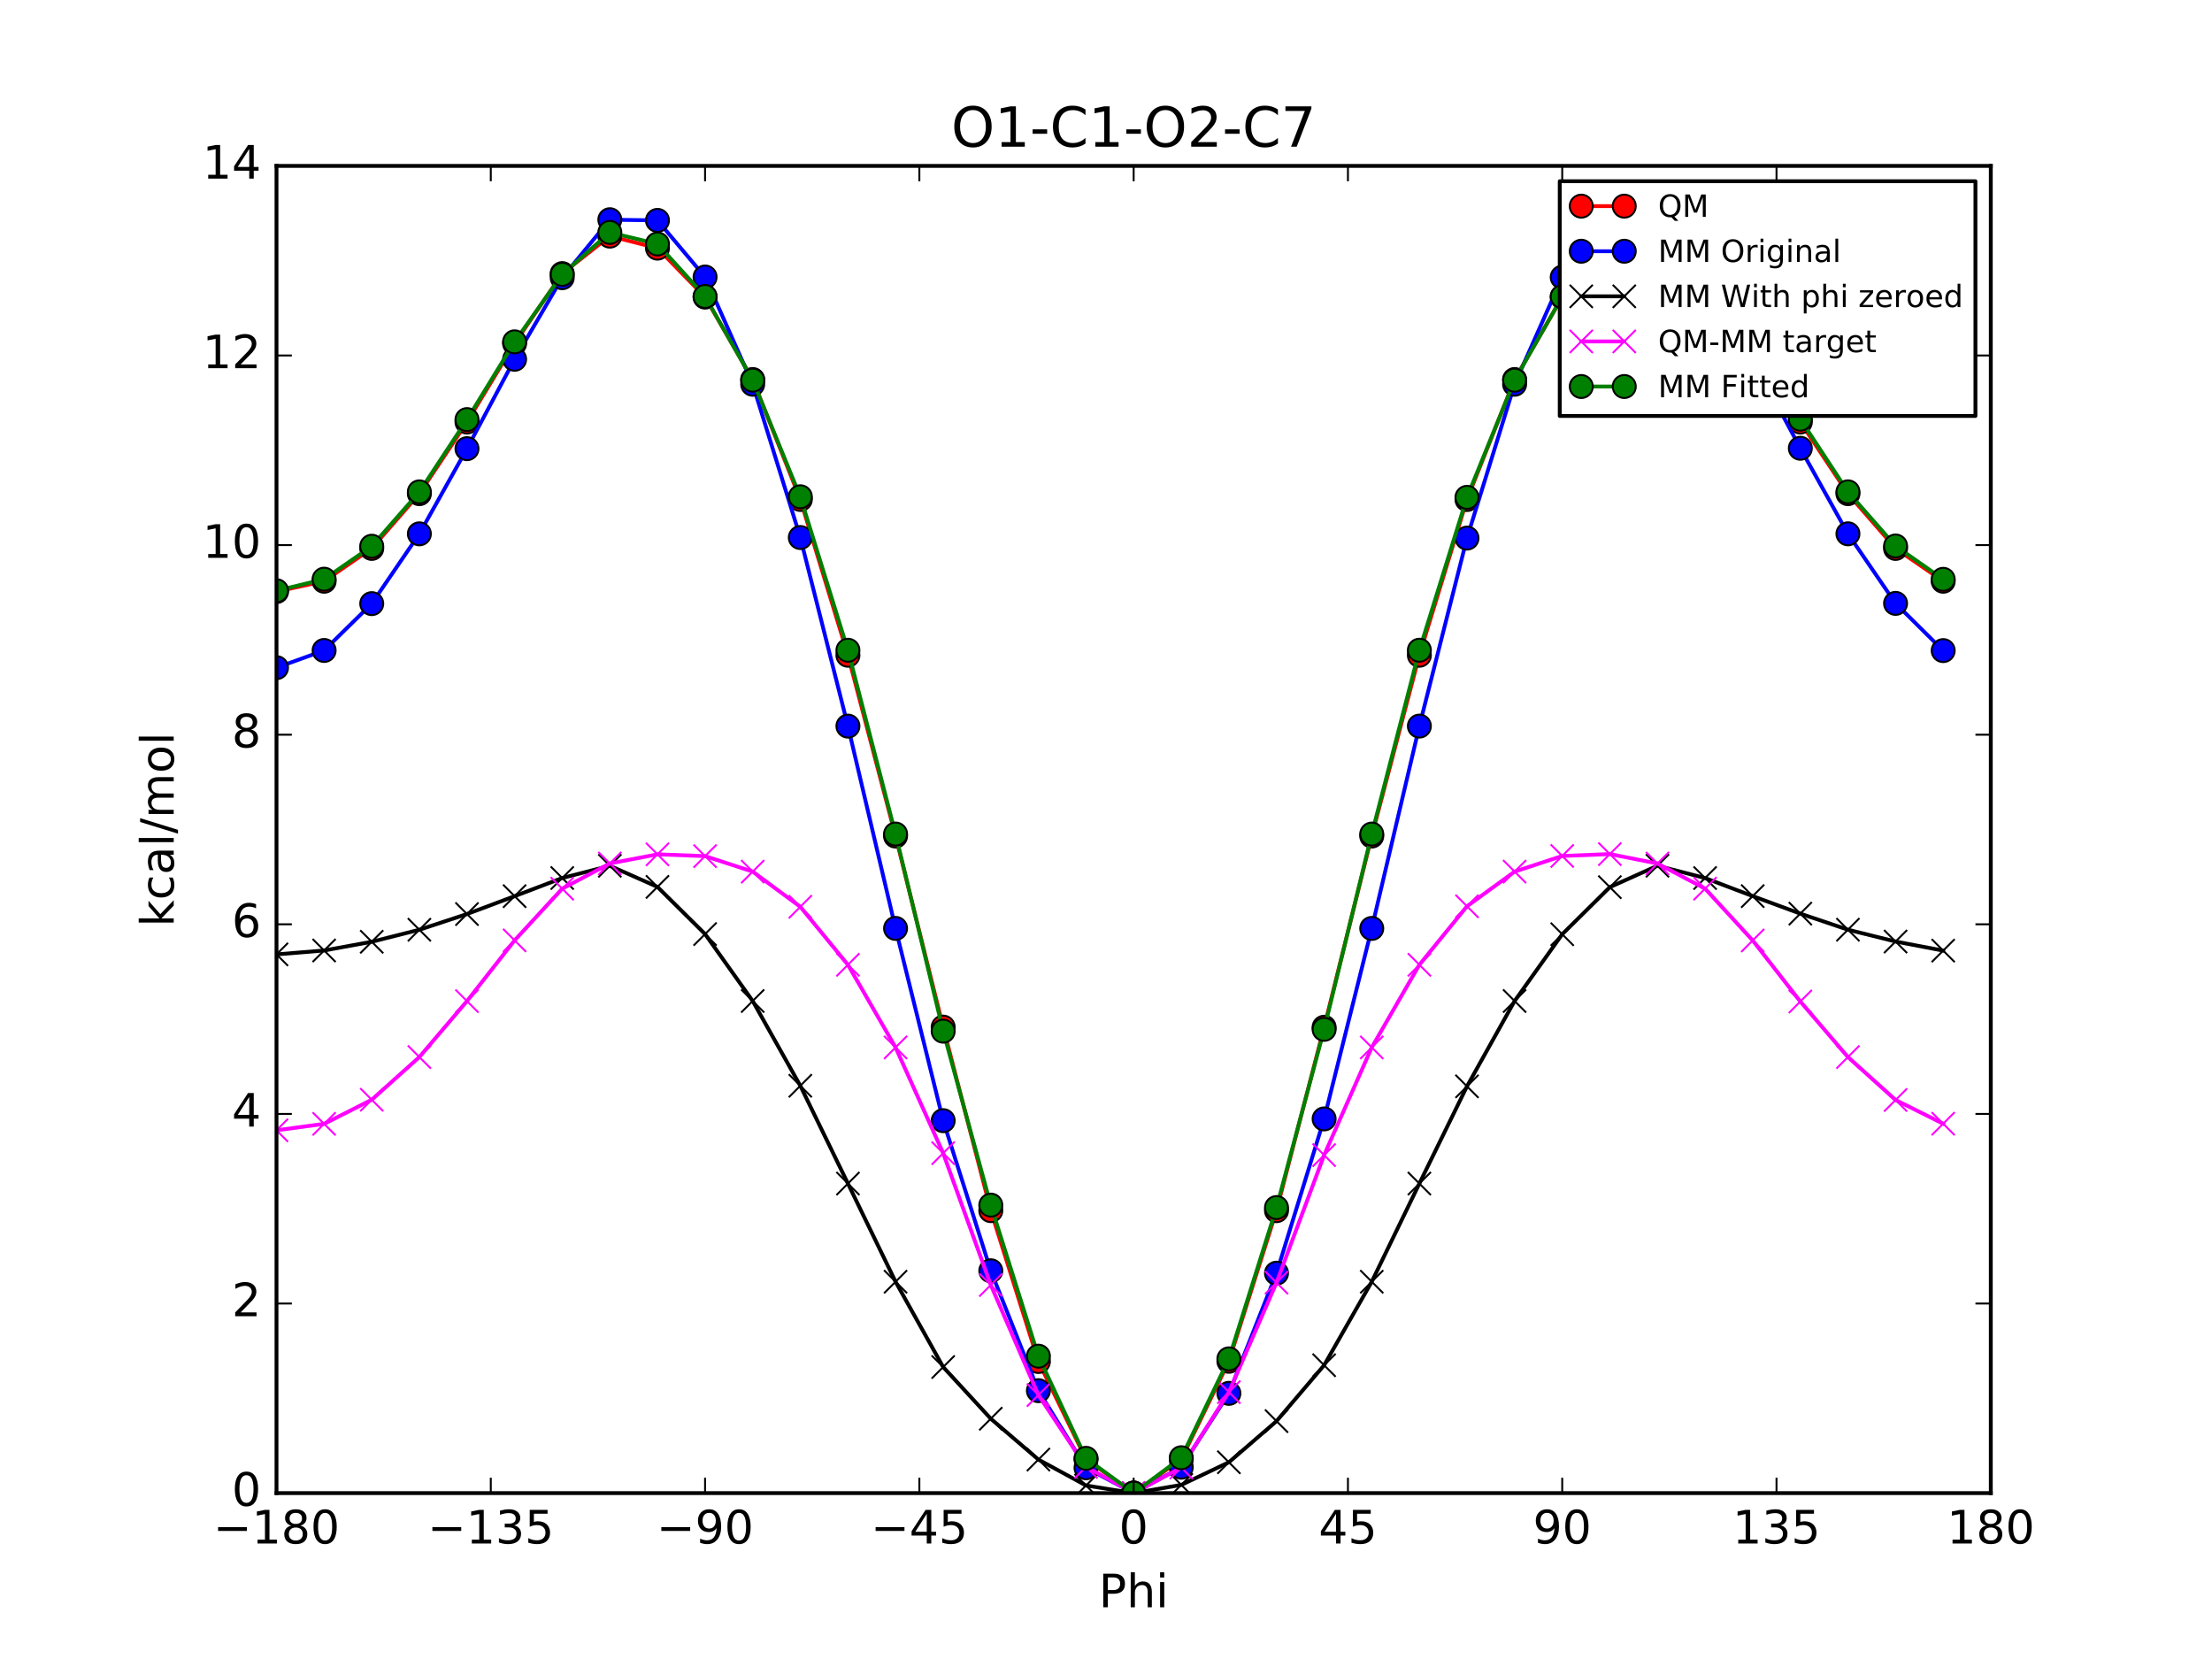 <?xml version="1.0" encoding="utf-8" standalone="no"?>
<!DOCTYPE svg PUBLIC "-//W3C//DTD SVG 1.1//EN"
  "http://www.w3.org/Graphics/SVG/1.1/DTD/svg11.dtd">
<!-- Created with matplotlib (http://matplotlib.org/) -->
<svg height="432pt" version="1.1" viewBox="0 0 576 432" width="576pt" xmlns="http://www.w3.org/2000/svg" xmlns:xlink="http://www.w3.org/1999/xlink">
 <defs>
  <style type="text/css">
*{stroke-linecap:butt;stroke-linejoin:round;stroke-miterlimit:100000;}
  </style>
 </defs>
 <g id="figure_1">
  <g id="patch_1">
   <path d="M 0 432 
L 576 432 
L 576 0 
L 0 0 
z
" style="fill:#ffffff;"/>
  </g>
  <g id="axes_1">
   <g id="patch_2">
    <path d="M 72 388.8 
L 518.4 388.8 
L 518.4 43.2 
L 72 43.2 
z
" style="fill:#ffffff;"/>
   </g>
   <g id="line2d_1">
    <path clip-path="url(#p087968c9c5)" d="M 72.001 154.047 
L 84.4 151.348 
L 96.8 142.804 
L 109.2 128.55 
L 121.6 109.901 
L 134 89.431 
L 146.4 71.243 
L 158.8 61.486 
L 171.2 64.613 
L 183.6 77.362 
L 196 98.826 
L 208.4 130.056 
L 220.8 170.625 
L 233.2 217.705 
L 245.6 267.459 
L 258 315.241 
L 270.4 354.534 
L 282.8 379.993 
L 295.2 388.8 
L 307.6 380.014 
L 320 354.476 
L 332.4 315.252 
L 344.8 267.489 
L 357.2 217.706 
L 369.6 170.626 
L 382 130.072 
L 394.4 98.827 
L 406.8 77.366 
L 419.2 64.616 
L 431.6 61.486 
L 444 71.243 
L 456.4 89.434 
L 468.8 109.899 
L 481.2 128.549 
L 493.6 142.808 
L 506 151.348 
" style="fill:none;stroke:#ff0000;stroke-linecap:square;"/>
    <defs>
     <path d="M 0 3 
C 0.796 3 1.559 2.684 2.121 2.121 
C 2.684 1.559 3 0.796 3 0 
C 3 -0.796 2.684 -1.559 2.121 -2.121 
C 1.559 -2.684 0.796 -3 0 -3 
C -0.796 -3 -1.559 -2.684 -2.121 -2.121 
C -2.684 -1.559 -3 -0.796 -3 0 
C -3 0.796 -2.684 1.559 -2.121 2.121 
C -1.559 2.684 -0.796 3 0 3 
z
" id="mff5aedda4f" style="stroke:#000000;stroke-width:0.5;"/>
    </defs>
    <g clip-path="url(#p087968c9c5)">
     <use style="fill:#ff0000;stroke:#000000;stroke-width:0.5;" x="72.001" xlink:href="#mff5aedda4f" y="154.047"/>
     <use style="fill:#ff0000;stroke:#000000;stroke-width:0.5;" x="84.4" xlink:href="#mff5aedda4f" y="151.348"/>
     <use style="fill:#ff0000;stroke:#000000;stroke-width:0.5;" x="96.8" xlink:href="#mff5aedda4f" y="142.804"/>
     <use style="fill:#ff0000;stroke:#000000;stroke-width:0.5;" x="109.2" xlink:href="#mff5aedda4f" y="128.55"/>
     <use style="fill:#ff0000;stroke:#000000;stroke-width:0.5;" x="121.6" xlink:href="#mff5aedda4f" y="109.901"/>
     <use style="fill:#ff0000;stroke:#000000;stroke-width:0.5;" x="134" xlink:href="#mff5aedda4f" y="89.431"/>
     <use style="fill:#ff0000;stroke:#000000;stroke-width:0.5;" x="146.4" xlink:href="#mff5aedda4f" y="71.243"/>
     <use style="fill:#ff0000;stroke:#000000;stroke-width:0.5;" x="158.8" xlink:href="#mff5aedda4f" y="61.486"/>
     <use style="fill:#ff0000;stroke:#000000;stroke-width:0.5;" x="171.2" xlink:href="#mff5aedda4f" y="64.613"/>
     <use style="fill:#ff0000;stroke:#000000;stroke-width:0.5;" x="183.6" xlink:href="#mff5aedda4f" y="77.362"/>
     <use style="fill:#ff0000;stroke:#000000;stroke-width:0.5;" x="196" xlink:href="#mff5aedda4f" y="98.826"/>
     <use style="fill:#ff0000;stroke:#000000;stroke-width:0.5;" x="208.4" xlink:href="#mff5aedda4f" y="130.056"/>
     <use style="fill:#ff0000;stroke:#000000;stroke-width:0.5;" x="220.8" xlink:href="#mff5aedda4f" y="170.625"/>
     <use style="fill:#ff0000;stroke:#000000;stroke-width:0.5;" x="233.2" xlink:href="#mff5aedda4f" y="217.705"/>
     <use style="fill:#ff0000;stroke:#000000;stroke-width:0.5;" x="245.6" xlink:href="#mff5aedda4f" y="267.459"/>
     <use style="fill:#ff0000;stroke:#000000;stroke-width:0.5;" x="258" xlink:href="#mff5aedda4f" y="315.241"/>
     <use style="fill:#ff0000;stroke:#000000;stroke-width:0.5;" x="270.4" xlink:href="#mff5aedda4f" y="354.534"/>
     <use style="fill:#ff0000;stroke:#000000;stroke-width:0.5;" x="282.8" xlink:href="#mff5aedda4f" y="379.993"/>
     <use style="fill:#ff0000;stroke:#000000;stroke-width:0.5;" x="295.2" xlink:href="#mff5aedda4f" y="388.8"/>
     <use style="fill:#ff0000;stroke:#000000;stroke-width:0.5;" x="307.6" xlink:href="#mff5aedda4f" y="380.014"/>
     <use style="fill:#ff0000;stroke:#000000;stroke-width:0.5;" x="320" xlink:href="#mff5aedda4f" y="354.476"/>
     <use style="fill:#ff0000;stroke:#000000;stroke-width:0.5;" x="332.4" xlink:href="#mff5aedda4f" y="315.252"/>
     <use style="fill:#ff0000;stroke:#000000;stroke-width:0.5;" x="344.8" xlink:href="#mff5aedda4f" y="267.489"/>
     <use style="fill:#ff0000;stroke:#000000;stroke-width:0.5;" x="357.2" xlink:href="#mff5aedda4f" y="217.706"/>
     <use style="fill:#ff0000;stroke:#000000;stroke-width:0.5;" x="369.6" xlink:href="#mff5aedda4f" y="170.626"/>
     <use style="fill:#ff0000;stroke:#000000;stroke-width:0.5;" x="382" xlink:href="#mff5aedda4f" y="130.072"/>
     <use style="fill:#ff0000;stroke:#000000;stroke-width:0.5;" x="394.4" xlink:href="#mff5aedda4f" y="98.827"/>
     <use style="fill:#ff0000;stroke:#000000;stroke-width:0.5;" x="406.8" xlink:href="#mff5aedda4f" y="77.366"/>
     <use style="fill:#ff0000;stroke:#000000;stroke-width:0.5;" x="419.2" xlink:href="#mff5aedda4f" y="64.616"/>
     <use style="fill:#ff0000;stroke:#000000;stroke-width:0.5;" x="431.6" xlink:href="#mff5aedda4f" y="61.486"/>
     <use style="fill:#ff0000;stroke:#000000;stroke-width:0.5;" x="444" xlink:href="#mff5aedda4f" y="71.243"/>
     <use style="fill:#ff0000;stroke:#000000;stroke-width:0.5;" x="456.4" xlink:href="#mff5aedda4f" y="89.434"/>
     <use style="fill:#ff0000;stroke:#000000;stroke-width:0.5;" x="468.8" xlink:href="#mff5aedda4f" y="109.899"/>
     <use style="fill:#ff0000;stroke:#000000;stroke-width:0.5;" x="481.2" xlink:href="#mff5aedda4f" y="128.549"/>
     <use style="fill:#ff0000;stroke:#000000;stroke-width:0.5;" x="493.6" xlink:href="#mff5aedda4f" y="142.808"/>
     <use style="fill:#ff0000;stroke:#000000;stroke-width:0.5;" x="506" xlink:href="#mff5aedda4f" y="151.348"/>
    </g>
   </g>
   <g id="line2d_2">
    <path clip-path="url(#p087968c9c5)" d="M 72.001 173.86 
L 84.4 169.375 
L 96.8 157.182 
L 109.2 139.006 
L 121.6 116.831 
L 134 93.55 
L 146.4 72.316 
L 158.8 57.213 
L 171.2 57.386 
L 183.6 72.133 
L 196 100.056 
L 208.4 139.971 
L 220.8 189.075 
L 233.2 241.755 
L 245.6 291.819 
L 258 330.904 
L 270.4 362.126 
L 282.8 382.208 
L 295.2 388.8 
L 307.6 382.057 
L 320 362.824 
L 332.4 331.532 
L 344.8 291.361 
L 357.2 241.759 
L 369.6 189.072 
L 382 140.123 
L 394.4 100.058 
L 406.8 72.18 
L 419.2 57.455 
L 431.6 57.198 
L 444 72.324 
L 456.4 93.536 
L 468.8 116.725 
L 481.2 138.999 
L 493.6 157.119 
L 506 169.412 
" style="fill:none;stroke:#0000ff;stroke-linecap:square;"/>
    <defs>
     <path d="M 0 3 
C 0.796 3 1.559 2.684 2.121 2.121 
C 2.684 1.559 3 0.796 3 0 
C 3 -0.796 2.684 -1.559 2.121 -2.121 
C 1.559 -2.684 0.796 -3 0 -3 
C -0.796 -3 -1.559 -2.684 -2.121 -2.121 
C -2.684 -1.559 -3 -0.796 -3 0 
C -3 0.796 -2.684 1.559 -2.121 2.121 
C -1.559 2.684 -0.796 3 0 3 
z
" id="m1022fce349" style="stroke:#000000;stroke-width:0.5;"/>
    </defs>
    <g clip-path="url(#p087968c9c5)">
     <use style="fill:#0000ff;stroke:#000000;stroke-width:0.5;" x="72.001" xlink:href="#m1022fce349" y="173.86"/>
     <use style="fill:#0000ff;stroke:#000000;stroke-width:0.5;" x="84.4" xlink:href="#m1022fce349" y="169.375"/>
     <use style="fill:#0000ff;stroke:#000000;stroke-width:0.5;" x="96.8" xlink:href="#m1022fce349" y="157.182"/>
     <use style="fill:#0000ff;stroke:#000000;stroke-width:0.5;" x="109.2" xlink:href="#m1022fce349" y="139.006"/>
     <use style="fill:#0000ff;stroke:#000000;stroke-width:0.5;" x="121.6" xlink:href="#m1022fce349" y="116.831"/>
     <use style="fill:#0000ff;stroke:#000000;stroke-width:0.5;" x="134" xlink:href="#m1022fce349" y="93.55"/>
     <use style="fill:#0000ff;stroke:#000000;stroke-width:0.5;" x="146.4" xlink:href="#m1022fce349" y="72.316"/>
     <use style="fill:#0000ff;stroke:#000000;stroke-width:0.5;" x="158.8" xlink:href="#m1022fce349" y="57.213"/>
     <use style="fill:#0000ff;stroke:#000000;stroke-width:0.5;" x="171.2" xlink:href="#m1022fce349" y="57.386"/>
     <use style="fill:#0000ff;stroke:#000000;stroke-width:0.5;" x="183.6" xlink:href="#m1022fce349" y="72.133"/>
     <use style="fill:#0000ff;stroke:#000000;stroke-width:0.5;" x="196" xlink:href="#m1022fce349" y="100.056"/>
     <use style="fill:#0000ff;stroke:#000000;stroke-width:0.5;" x="208.4" xlink:href="#m1022fce349" y="139.971"/>
     <use style="fill:#0000ff;stroke:#000000;stroke-width:0.5;" x="220.8" xlink:href="#m1022fce349" y="189.075"/>
     <use style="fill:#0000ff;stroke:#000000;stroke-width:0.5;" x="233.2" xlink:href="#m1022fce349" y="241.755"/>
     <use style="fill:#0000ff;stroke:#000000;stroke-width:0.5;" x="245.6" xlink:href="#m1022fce349" y="291.819"/>
     <use style="fill:#0000ff;stroke:#000000;stroke-width:0.5;" x="258" xlink:href="#m1022fce349" y="330.904"/>
     <use style="fill:#0000ff;stroke:#000000;stroke-width:0.5;" x="270.4" xlink:href="#m1022fce349" y="362.126"/>
     <use style="fill:#0000ff;stroke:#000000;stroke-width:0.5;" x="282.8" xlink:href="#m1022fce349" y="382.208"/>
     <use style="fill:#0000ff;stroke:#000000;stroke-width:0.5;" x="295.2" xlink:href="#m1022fce349" y="388.8"/>
     <use style="fill:#0000ff;stroke:#000000;stroke-width:0.5;" x="307.6" xlink:href="#m1022fce349" y="382.057"/>
     <use style="fill:#0000ff;stroke:#000000;stroke-width:0.5;" x="320" xlink:href="#m1022fce349" y="362.824"/>
     <use style="fill:#0000ff;stroke:#000000;stroke-width:0.5;" x="332.4" xlink:href="#m1022fce349" y="331.532"/>
     <use style="fill:#0000ff;stroke:#000000;stroke-width:0.5;" x="344.8" xlink:href="#m1022fce349" y="291.361"/>
     <use style="fill:#0000ff;stroke:#000000;stroke-width:0.5;" x="357.2" xlink:href="#m1022fce349" y="241.759"/>
     <use style="fill:#0000ff;stroke:#000000;stroke-width:0.5;" x="369.6" xlink:href="#m1022fce349" y="189.072"/>
     <use style="fill:#0000ff;stroke:#000000;stroke-width:0.5;" x="382" xlink:href="#m1022fce349" y="140.123"/>
     <use style="fill:#0000ff;stroke:#000000;stroke-width:0.5;" x="394.4" xlink:href="#m1022fce349" y="100.058"/>
     <use style="fill:#0000ff;stroke:#000000;stroke-width:0.5;" x="406.8" xlink:href="#m1022fce349" y="72.18"/>
     <use style="fill:#0000ff;stroke:#000000;stroke-width:0.5;" x="419.2" xlink:href="#m1022fce349" y="57.455"/>
     <use style="fill:#0000ff;stroke:#000000;stroke-width:0.5;" x="431.6" xlink:href="#m1022fce349" y="57.198"/>
     <use style="fill:#0000ff;stroke:#000000;stroke-width:0.5;" x="444" xlink:href="#m1022fce349" y="72.324"/>
     <use style="fill:#0000ff;stroke:#000000;stroke-width:0.5;" x="456.4" xlink:href="#m1022fce349" y="93.536"/>
     <use style="fill:#0000ff;stroke:#000000;stroke-width:0.5;" x="468.8" xlink:href="#m1022fce349" y="116.725"/>
     <use style="fill:#0000ff;stroke:#000000;stroke-width:0.5;" x="481.2" xlink:href="#m1022fce349" y="138.999"/>
     <use style="fill:#0000ff;stroke:#000000;stroke-width:0.5;" x="493.6" xlink:href="#m1022fce349" y="157.119"/>
     <use style="fill:#0000ff;stroke:#000000;stroke-width:0.5;" x="506" xlink:href="#m1022fce349" y="169.412"/>
    </g>
   </g>
   <g id="line2d_3">
    <path clip-path="url(#p087968c9c5)" d="M 72.001 248.52 
L 84.4 247.501 
L 96.8 245.235 
L 109.2 242.099 
L 121.6 238.016 
L 134 233.36 
L 146.4 228.632 
L 158.8 225.448 
L 171.2 230.944 
L 183.6 243.231 
L 196 260.659 
L 208.4 282.729 
L 220.8 308.199 
L 233.2 333.756 
L 245.6 355.971 
L 258 369.43 
L 270.4 380.066 
L 282.8 386.821 
L 295.2 388.8 
L 307.6 386.667 
L 320 380.769 
L 332.4 370.062 
L 344.8 355.502 
L 357.2 333.76 
L 369.6 308.196 
L 382 282.878 
L 394.4 260.661 
L 406.8 243.278 
L 419.2 231.013 
L 431.6 225.432 
L 444 228.641 
L 456.4 233.346 
L 468.8 237.909 
L 481.2 242.092 
L 493.6 245.172 
L 506 247.538 
" style="fill:none;stroke:#000000;stroke-linecap:square;"/>
    <defs>
     <path d="M -3 3 
L 3 -3 
M -3 -3 
L 3 3 
" id="m8c7bfb838e" style="stroke:#000000;stroke-width:0.5;"/>
    </defs>
    <g clip-path="url(#p087968c9c5)">
     <use style="stroke:#000000;stroke-width:0.5;" x="72.001" xlink:href="#m8c7bfb838e" y="248.52"/>
     <use style="stroke:#000000;stroke-width:0.5;" x="84.4" xlink:href="#m8c7bfb838e" y="247.501"/>
     <use style="stroke:#000000;stroke-width:0.5;" x="96.8" xlink:href="#m8c7bfb838e" y="245.235"/>
     <use style="stroke:#000000;stroke-width:0.5;" x="109.2" xlink:href="#m8c7bfb838e" y="242.099"/>
     <use style="stroke:#000000;stroke-width:0.5;" x="121.6" xlink:href="#m8c7bfb838e" y="238.016"/>
     <use style="stroke:#000000;stroke-width:0.5;" x="134" xlink:href="#m8c7bfb838e" y="233.36"/>
     <use style="stroke:#000000;stroke-width:0.5;" x="146.4" xlink:href="#m8c7bfb838e" y="228.632"/>
     <use style="stroke:#000000;stroke-width:0.5;" x="158.8" xlink:href="#m8c7bfb838e" y="225.448"/>
     <use style="stroke:#000000;stroke-width:0.5;" x="171.2" xlink:href="#m8c7bfb838e" y="230.944"/>
     <use style="stroke:#000000;stroke-width:0.5;" x="183.6" xlink:href="#m8c7bfb838e" y="243.231"/>
     <use style="stroke:#000000;stroke-width:0.5;" x="196" xlink:href="#m8c7bfb838e" y="260.659"/>
     <use style="stroke:#000000;stroke-width:0.5;" x="208.4" xlink:href="#m8c7bfb838e" y="282.729"/>
     <use style="stroke:#000000;stroke-width:0.5;" x="220.8" xlink:href="#m8c7bfb838e" y="308.199"/>
     <use style="stroke:#000000;stroke-width:0.5;" x="233.2" xlink:href="#m8c7bfb838e" y="333.756"/>
     <use style="stroke:#000000;stroke-width:0.5;" x="245.6" xlink:href="#m8c7bfb838e" y="355.971"/>
     <use style="stroke:#000000;stroke-width:0.5;" x="258" xlink:href="#m8c7bfb838e" y="369.43"/>
     <use style="stroke:#000000;stroke-width:0.5;" x="270.4" xlink:href="#m8c7bfb838e" y="380.066"/>
     <use style="stroke:#000000;stroke-width:0.5;" x="282.8" xlink:href="#m8c7bfb838e" y="386.821"/>
     <use style="stroke:#000000;stroke-width:0.5;" x="295.2" xlink:href="#m8c7bfb838e" y="388.8"/>
     <use style="stroke:#000000;stroke-width:0.5;" x="307.6" xlink:href="#m8c7bfb838e" y="386.667"/>
     <use style="stroke:#000000;stroke-width:0.5;" x="320" xlink:href="#m8c7bfb838e" y="380.769"/>
     <use style="stroke:#000000;stroke-width:0.5;" x="332.4" xlink:href="#m8c7bfb838e" y="370.062"/>
     <use style="stroke:#000000;stroke-width:0.5;" x="344.8" xlink:href="#m8c7bfb838e" y="355.502"/>
     <use style="stroke:#000000;stroke-width:0.5;" x="357.2" xlink:href="#m8c7bfb838e" y="333.76"/>
     <use style="stroke:#000000;stroke-width:0.5;" x="369.6" xlink:href="#m8c7bfb838e" y="308.196"/>
     <use style="stroke:#000000;stroke-width:0.5;" x="382" xlink:href="#m8c7bfb838e" y="282.878"/>
     <use style="stroke:#000000;stroke-width:0.5;" x="394.4" xlink:href="#m8c7bfb838e" y="260.661"/>
     <use style="stroke:#000000;stroke-width:0.5;" x="406.8" xlink:href="#m8c7bfb838e" y="243.278"/>
     <use style="stroke:#000000;stroke-width:0.5;" x="419.2" xlink:href="#m8c7bfb838e" y="231.013"/>
     <use style="stroke:#000000;stroke-width:0.5;" x="431.6" xlink:href="#m8c7bfb838e" y="225.432"/>
     <use style="stroke:#000000;stroke-width:0.5;" x="444" xlink:href="#m8c7bfb838e" y="228.641"/>
     <use style="stroke:#000000;stroke-width:0.5;" x="456.4" xlink:href="#m8c7bfb838e" y="233.346"/>
     <use style="stroke:#000000;stroke-width:0.5;" x="468.8" xlink:href="#m8c7bfb838e" y="237.909"/>
     <use style="stroke:#000000;stroke-width:0.5;" x="481.2" xlink:href="#m8c7bfb838e" y="242.092"/>
     <use style="stroke:#000000;stroke-width:0.5;" x="493.6" xlink:href="#m8c7bfb838e" y="245.172"/>
     <use style="stroke:#000000;stroke-width:0.5;" x="506" xlink:href="#m8c7bfb838e" y="247.538"/>
    </g>
   </g>
   <g id="line2d_4">
    <path clip-path="url(#p087968c9c5)" d="M 72.001 294.326 
L 84.4 292.647 
L 96.8 286.37 
L 109.2 275.25 
L 121.6 260.685 
L 134 244.871 
L 146.4 231.411 
L 158.8 224.838 
L 171.2 222.469 
L 183.6 222.931 
L 196 226.967 
L 208.4 236.127 
L 220.8 251.227 
L 233.2 272.749 
L 245.6 300.288 
L 258 334.611 
L 270.4 363.268 
L 282.8 381.972 
L 295.2 388.8 
L 307.6 382.147 
L 320 362.508 
L 332.4 333.99 
L 344.8 300.786 
L 357.2 272.746 
L 369.6 251.23 
L 382 235.994 
L 394.4 226.966 
L 406.8 222.888 
L 419.2 222.403 
L 431.6 224.854 
L 444 231.402 
L 456.4 244.888 
L 468.8 260.79 
L 481.2 275.258 
L 493.6 286.436 
L 506 292.61 
" style="fill:none;stroke:#ff00ff;stroke-linecap:square;"/>
    <defs>
     <path d="M -3 3 
L 3 -3 
M -3 -3 
L 3 3 
" id="m03f5b89cb4" style="stroke:#ff00ff;stroke-width:0.5;"/>
    </defs>
    <g clip-path="url(#p087968c9c5)">
     <use style="fill:#ff00ff;stroke:#ff00ff;stroke-width:0.5;" x="72.001" xlink:href="#m03f5b89cb4" y="294.326"/>
     <use style="fill:#ff00ff;stroke:#ff00ff;stroke-width:0.5;" x="84.4" xlink:href="#m03f5b89cb4" y="292.647"/>
     <use style="fill:#ff00ff;stroke:#ff00ff;stroke-width:0.5;" x="96.8" xlink:href="#m03f5b89cb4" y="286.37"/>
     <use style="fill:#ff00ff;stroke:#ff00ff;stroke-width:0.5;" x="109.2" xlink:href="#m03f5b89cb4" y="275.25"/>
     <use style="fill:#ff00ff;stroke:#ff00ff;stroke-width:0.5;" x="121.6" xlink:href="#m03f5b89cb4" y="260.685"/>
     <use style="fill:#ff00ff;stroke:#ff00ff;stroke-width:0.5;" x="134" xlink:href="#m03f5b89cb4" y="244.871"/>
     <use style="fill:#ff00ff;stroke:#ff00ff;stroke-width:0.5;" x="146.4" xlink:href="#m03f5b89cb4" y="231.411"/>
     <use style="fill:#ff00ff;stroke:#ff00ff;stroke-width:0.5;" x="158.8" xlink:href="#m03f5b89cb4" y="224.838"/>
     <use style="fill:#ff00ff;stroke:#ff00ff;stroke-width:0.5;" x="171.2" xlink:href="#m03f5b89cb4" y="222.469"/>
     <use style="fill:#ff00ff;stroke:#ff00ff;stroke-width:0.5;" x="183.6" xlink:href="#m03f5b89cb4" y="222.931"/>
     <use style="fill:#ff00ff;stroke:#ff00ff;stroke-width:0.5;" x="196" xlink:href="#m03f5b89cb4" y="226.967"/>
     <use style="fill:#ff00ff;stroke:#ff00ff;stroke-width:0.5;" x="208.4" xlink:href="#m03f5b89cb4" y="236.127"/>
     <use style="fill:#ff00ff;stroke:#ff00ff;stroke-width:0.5;" x="220.8" xlink:href="#m03f5b89cb4" y="251.227"/>
     <use style="fill:#ff00ff;stroke:#ff00ff;stroke-width:0.5;" x="233.2" xlink:href="#m03f5b89cb4" y="272.749"/>
     <use style="fill:#ff00ff;stroke:#ff00ff;stroke-width:0.5;" x="245.6" xlink:href="#m03f5b89cb4" y="300.288"/>
     <use style="fill:#ff00ff;stroke:#ff00ff;stroke-width:0.5;" x="258" xlink:href="#m03f5b89cb4" y="334.611"/>
     <use style="fill:#ff00ff;stroke:#ff00ff;stroke-width:0.5;" x="270.4" xlink:href="#m03f5b89cb4" y="363.268"/>
     <use style="fill:#ff00ff;stroke:#ff00ff;stroke-width:0.5;" x="282.8" xlink:href="#m03f5b89cb4" y="381.972"/>
     <use style="fill:#ff00ff;stroke:#ff00ff;stroke-width:0.5;" x="295.2" xlink:href="#m03f5b89cb4" y="388.8"/>
     <use style="fill:#ff00ff;stroke:#ff00ff;stroke-width:0.5;" x="307.6" xlink:href="#m03f5b89cb4" y="382.147"/>
     <use style="fill:#ff00ff;stroke:#ff00ff;stroke-width:0.5;" x="320" xlink:href="#m03f5b89cb4" y="362.508"/>
     <use style="fill:#ff00ff;stroke:#ff00ff;stroke-width:0.5;" x="332.4" xlink:href="#m03f5b89cb4" y="333.99"/>
     <use style="fill:#ff00ff;stroke:#ff00ff;stroke-width:0.5;" x="344.8" xlink:href="#m03f5b89cb4" y="300.786"/>
     <use style="fill:#ff00ff;stroke:#ff00ff;stroke-width:0.5;" x="357.2" xlink:href="#m03f5b89cb4" y="272.746"/>
     <use style="fill:#ff00ff;stroke:#ff00ff;stroke-width:0.5;" x="369.6" xlink:href="#m03f5b89cb4" y="251.23"/>
     <use style="fill:#ff00ff;stroke:#ff00ff;stroke-width:0.5;" x="382" xlink:href="#m03f5b89cb4" y="235.994"/>
     <use style="fill:#ff00ff;stroke:#ff00ff;stroke-width:0.5;" x="394.4" xlink:href="#m03f5b89cb4" y="226.966"/>
     <use style="fill:#ff00ff;stroke:#ff00ff;stroke-width:0.5;" x="406.8" xlink:href="#m03f5b89cb4" y="222.888"/>
     <use style="fill:#ff00ff;stroke:#ff00ff;stroke-width:0.5;" x="419.2" xlink:href="#m03f5b89cb4" y="222.403"/>
     <use style="fill:#ff00ff;stroke:#ff00ff;stroke-width:0.5;" x="431.6" xlink:href="#m03f5b89cb4" y="224.854"/>
     <use style="fill:#ff00ff;stroke:#ff00ff;stroke-width:0.5;" x="444" xlink:href="#m03f5b89cb4" y="231.402"/>
     <use style="fill:#ff00ff;stroke:#ff00ff;stroke-width:0.5;" x="456.4" xlink:href="#m03f5b89cb4" y="244.888"/>
     <use style="fill:#ff00ff;stroke:#ff00ff;stroke-width:0.5;" x="468.8" xlink:href="#m03f5b89cb4" y="260.79"/>
     <use style="fill:#ff00ff;stroke:#ff00ff;stroke-width:0.5;" x="481.2" xlink:href="#m03f5b89cb4" y="275.258"/>
     <use style="fill:#ff00ff;stroke:#ff00ff;stroke-width:0.5;" x="493.6" xlink:href="#m03f5b89cb4" y="286.436"/>
     <use style="fill:#ff00ff;stroke:#ff00ff;stroke-width:0.5;" x="506" xlink:href="#m03f5b89cb4" y="292.61"/>
    </g>
   </g>
   <g id="line2d_5">
    <path clip-path="url(#p087968c9c5)" d="M 72.001 153.821 
L 84.4 150.818 
L 96.8 142.237 
L 109.2 128.082 
L 121.6 109.262 
L 134 89.015 
L 146.4 71.435 
L 158.8 60.523 
L 171.2 63.53 
L 183.6 77.2 
L 196 98.995 
L 208.4 129.355 
L 220.8 169.32 
L 233.2 217.185 
L 245.6 268.511 
L 258 313.812 
L 270.4 353.144 
L 282.8 379.747 
L 295.2 388.8 
L 307.6 379.593 
L 320 353.846 
L 332.4 314.444 
L 344.8 268.042 
L 357.2 217.189 
L 369.6 169.317 
L 382 129.504 
L 394.4 98.997 
L 406.8 77.248 
L 419.2 63.6 
L 431.6 60.508 
L 444 71.444 
L 456.4 89.001 
L 468.8 109.155 
L 481.2 128.074 
L 493.6 142.175 
L 506 150.855 
" style="fill:none;stroke:#008000;stroke-linecap:square;"/>
    <defs>
     <path d="M 0 3 
C 0.796 3 1.559 2.684 2.121 2.121 
C 2.684 1.559 3 0.796 3 0 
C 3 -0.796 2.684 -1.559 2.121 -2.121 
C 1.559 -2.684 0.796 -3 0 -3 
C -0.796 -3 -1.559 -2.684 -2.121 -2.121 
C -2.684 -1.559 -3 -0.796 -3 0 
C -3 0.796 -2.684 1.559 -2.121 2.121 
C -1.559 2.684 -0.796 3 0 3 
z
" id="mcddb9304c3" style="stroke:#000000;stroke-width:0.5;"/>
    </defs>
    <g clip-path="url(#p087968c9c5)">
     <use style="fill:#008000;stroke:#000000;stroke-width:0.5;" x="72.001" xlink:href="#mcddb9304c3" y="153.821"/>
     <use style="fill:#008000;stroke:#000000;stroke-width:0.5;" x="84.4" xlink:href="#mcddb9304c3" y="150.818"/>
     <use style="fill:#008000;stroke:#000000;stroke-width:0.5;" x="96.8" xlink:href="#mcddb9304c3" y="142.237"/>
     <use style="fill:#008000;stroke:#000000;stroke-width:0.5;" x="109.2" xlink:href="#mcddb9304c3" y="128.082"/>
     <use style="fill:#008000;stroke:#000000;stroke-width:0.5;" x="121.6" xlink:href="#mcddb9304c3" y="109.262"/>
     <use style="fill:#008000;stroke:#000000;stroke-width:0.5;" x="134" xlink:href="#mcddb9304c3" y="89.015"/>
     <use style="fill:#008000;stroke:#000000;stroke-width:0.5;" x="146.4" xlink:href="#mcddb9304c3" y="71.435"/>
     <use style="fill:#008000;stroke:#000000;stroke-width:0.5;" x="158.8" xlink:href="#mcddb9304c3" y="60.523"/>
     <use style="fill:#008000;stroke:#000000;stroke-width:0.5;" x="171.2" xlink:href="#mcddb9304c3" y="63.53"/>
     <use style="fill:#008000;stroke:#000000;stroke-width:0.5;" x="183.6" xlink:href="#mcddb9304c3" y="77.2"/>
     <use style="fill:#008000;stroke:#000000;stroke-width:0.5;" x="196" xlink:href="#mcddb9304c3" y="98.995"/>
     <use style="fill:#008000;stroke:#000000;stroke-width:0.5;" x="208.4" xlink:href="#mcddb9304c3" y="129.355"/>
     <use style="fill:#008000;stroke:#000000;stroke-width:0.5;" x="220.8" xlink:href="#mcddb9304c3" y="169.32"/>
     <use style="fill:#008000;stroke:#000000;stroke-width:0.5;" x="233.2" xlink:href="#mcddb9304c3" y="217.185"/>
     <use style="fill:#008000;stroke:#000000;stroke-width:0.5;" x="245.6" xlink:href="#mcddb9304c3" y="268.511"/>
     <use style="fill:#008000;stroke:#000000;stroke-width:0.5;" x="258" xlink:href="#mcddb9304c3" y="313.812"/>
     <use style="fill:#008000;stroke:#000000;stroke-width:0.5;" x="270.4" xlink:href="#mcddb9304c3" y="353.144"/>
     <use style="fill:#008000;stroke:#000000;stroke-width:0.5;" x="282.8" xlink:href="#mcddb9304c3" y="379.747"/>
     <use style="fill:#008000;stroke:#000000;stroke-width:0.5;" x="295.2" xlink:href="#mcddb9304c3" y="388.8"/>
     <use style="fill:#008000;stroke:#000000;stroke-width:0.5;" x="307.6" xlink:href="#mcddb9304c3" y="379.593"/>
     <use style="fill:#008000;stroke:#000000;stroke-width:0.5;" x="320" xlink:href="#mcddb9304c3" y="353.846"/>
     <use style="fill:#008000;stroke:#000000;stroke-width:0.5;" x="332.4" xlink:href="#mcddb9304c3" y="314.444"/>
     <use style="fill:#008000;stroke:#000000;stroke-width:0.5;" x="344.8" xlink:href="#mcddb9304c3" y="268.042"/>
     <use style="fill:#008000;stroke:#000000;stroke-width:0.5;" x="357.2" xlink:href="#mcddb9304c3" y="217.189"/>
     <use style="fill:#008000;stroke:#000000;stroke-width:0.5;" x="369.6" xlink:href="#mcddb9304c3" y="169.317"/>
     <use style="fill:#008000;stroke:#000000;stroke-width:0.5;" x="382" xlink:href="#mcddb9304c3" y="129.504"/>
     <use style="fill:#008000;stroke:#000000;stroke-width:0.5;" x="394.4" xlink:href="#mcddb9304c3" y="98.997"/>
     <use style="fill:#008000;stroke:#000000;stroke-width:0.5;" x="406.8" xlink:href="#mcddb9304c3" y="77.248"/>
     <use style="fill:#008000;stroke:#000000;stroke-width:0.5;" x="419.2" xlink:href="#mcddb9304c3" y="63.6"/>
     <use style="fill:#008000;stroke:#000000;stroke-width:0.5;" x="431.6" xlink:href="#mcddb9304c3" y="60.508"/>
     <use style="fill:#008000;stroke:#000000;stroke-width:0.5;" x="444" xlink:href="#mcddb9304c3" y="71.444"/>
     <use style="fill:#008000;stroke:#000000;stroke-width:0.5;" x="456.4" xlink:href="#mcddb9304c3" y="89.001"/>
     <use style="fill:#008000;stroke:#000000;stroke-width:0.5;" x="468.8" xlink:href="#mcddb9304c3" y="109.155"/>
     <use style="fill:#008000;stroke:#000000;stroke-width:0.5;" x="481.2" xlink:href="#mcddb9304c3" y="128.074"/>
     <use style="fill:#008000;stroke:#000000;stroke-width:0.5;" x="493.6" xlink:href="#mcddb9304c3" y="142.175"/>
     <use style="fill:#008000;stroke:#000000;stroke-width:0.5;" x="506" xlink:href="#mcddb9304c3" y="150.855"/>
    </g>
   </g>
   <g id="patch_3">
    <path d="M 518.4 388.8 
L 518.4 43.2 
" style="fill:none;stroke:#000000;stroke-linecap:square;stroke-linejoin:miter;"/>
   </g>
   <g id="patch_4">
    <path d="M 72 388.8 
L 518.4 388.8 
" style="fill:none;stroke:#000000;stroke-linecap:square;stroke-linejoin:miter;"/>
   </g>
   <g id="patch_5">
    <path d="M 72 388.8 
L 72 43.2 
" style="fill:none;stroke:#000000;stroke-linecap:square;stroke-linejoin:miter;"/>
   </g>
   <g id="patch_6">
    <path d="M 72 43.2 
L 518.4 43.2 
" style="fill:none;stroke:#000000;stroke-linecap:square;stroke-linejoin:miter;"/>
   </g>
   <g id="matplotlib.axis_1">
    <g id="xtick_1">
     <g id="line2d_6">
      <defs>
       <path d="M 0 0 
L 0 -4 
" id="m8449a7fae4" style="stroke:#000000;stroke-width:0.5;"/>
      </defs>
      <g>
       <use style="stroke:#000000;stroke-width:0.5;" x="72.0" xlink:href="#m8449a7fae4" y="388.8"/>
      </g>
     </g>
     <g id="line2d_7">
      <defs>
       <path d="M 0 0 
L 0 4 
" id="md7c53ba359" style="stroke:#000000;stroke-width:0.5;"/>
      </defs>
      <g>
       <use style="stroke:#000000;stroke-width:0.5;" x="72.0" xlink:href="#md7c53ba359" y="43.2"/>
      </g>
     </g>
     <g id="text_1">
      <!-- −180 -->
      <defs>
       <path d="M 10.594 35.5 
L 73.188 35.5 
L 73.188 27.203 
L 10.594 27.203 
z
" id="BitstreamVeraSans-Roman-2212"/>
       <path d="M 31.781 34.625 
Q 24.75 34.625 20.719 30.859 
Q 16.703 27.094 16.703 20.516 
Q 16.703 13.922 20.719 10.156 
Q 24.75 6.391 31.781 6.391 
Q 38.812 6.391 42.859 10.172 
Q 46.922 13.969 46.922 20.516 
Q 46.922 27.094 42.891 30.859 
Q 38.875 34.625 31.781 34.625 
M 21.922 38.812 
Q 15.578 40.375 12.031 44.719 
Q 8.5 49.078 8.5 55.328 
Q 8.5 64.062 14.719 69.141 
Q 20.953 74.219 31.781 74.219 
Q 42.672 74.219 48.875 69.141 
Q 55.078 64.062 55.078 55.328 
Q 55.078 49.078 51.531 44.719 
Q 48 40.375 41.703 38.812 
Q 48.828 37.156 52.797 32.312 
Q 56.781 27.484 56.781 20.516 
Q 56.781 9.906 50.312 4.234 
Q 43.844 -1.422 31.781 -1.422 
Q 19.734 -1.422 13.25 4.234 
Q 6.781 9.906 6.781 20.516 
Q 6.781 27.484 10.781 32.312 
Q 14.797 37.156 21.922 38.812 
M 18.312 54.391 
Q 18.312 48.734 21.844 45.562 
Q 25.391 42.391 31.781 42.391 
Q 38.141 42.391 41.719 45.562 
Q 45.312 48.734 45.312 54.391 
Q 45.312 60.062 41.719 63.234 
Q 38.141 66.406 31.781 66.406 
Q 25.391 66.406 21.844 63.234 
Q 18.312 60.062 18.312 54.391 
" id="BitstreamVeraSans-Roman-38"/>
       <path d="M 12.406 8.297 
L 28.516 8.297 
L 28.516 63.922 
L 10.984 60.406 
L 10.984 69.391 
L 28.422 72.906 
L 38.281 72.906 
L 38.281 8.297 
L 54.391 8.297 
L 54.391 0 
L 12.406 0 
z
" id="BitstreamVeraSans-Roman-31"/>
       <path d="M 31.781 66.406 
Q 24.172 66.406 20.328 58.906 
Q 16.5 51.422 16.5 36.375 
Q 16.5 21.391 20.328 13.891 
Q 24.172 6.391 31.781 6.391 
Q 39.453 6.391 43.281 13.891 
Q 47.125 21.391 47.125 36.375 
Q 47.125 51.422 43.281 58.906 
Q 39.453 66.406 31.781 66.406 
M 31.781 74.219 
Q 44.047 74.219 50.516 64.516 
Q 56.984 54.828 56.984 36.375 
Q 56.984 17.969 50.516 8.266 
Q 44.047 -1.422 31.781 -1.422 
Q 19.531 -1.422 13.062 8.266 
Q 6.594 17.969 6.594 36.375 
Q 6.594 54.828 13.062 64.516 
Q 19.531 74.219 31.781 74.219 
" id="BitstreamVeraSans-Roman-30"/>
      </defs>
      <g transform="translate(55.52 401.918)scale(0.12 -0.12)">
       <use xlink:href="#BitstreamVeraSans-Roman-2212"/>
       <use x="83.789" xlink:href="#BitstreamVeraSans-Roman-31"/>
       <use x="147.412" xlink:href="#BitstreamVeraSans-Roman-38"/>
       <use x="211.035" xlink:href="#BitstreamVeraSans-Roman-30"/>
      </g>
     </g>
    </g>
    <g id="xtick_2">
     <g id="line2d_8">
      <g>
       <use style="stroke:#000000;stroke-width:0.5;" x="127.8" xlink:href="#m8449a7fae4" y="388.8"/>
      </g>
     </g>
     <g id="line2d_9">
      <g>
       <use style="stroke:#000000;stroke-width:0.5;" x="127.8" xlink:href="#md7c53ba359" y="43.2"/>
      </g>
     </g>
     <g id="text_2">
      <!-- −135 -->
      <defs>
       <path d="M 40.578 39.312 
Q 47.656 37.797 51.625 33 
Q 55.609 28.219 55.609 21.188 
Q 55.609 10.406 48.188 4.484 
Q 40.766 -1.422 27.094 -1.422 
Q 22.516 -1.422 17.656 -0.516 
Q 12.797 0.391 7.625 2.203 
L 7.625 11.719 
Q 11.719 9.328 16.594 8.109 
Q 21.484 6.891 26.812 6.891 
Q 36.078 6.891 40.938 10.547 
Q 45.797 14.203 45.797 21.188 
Q 45.797 27.641 41.281 31.266 
Q 36.766 34.906 28.719 34.906 
L 20.219 34.906 
L 20.219 43.016 
L 29.109 43.016 
Q 36.375 43.016 40.234 45.922 
Q 44.094 48.828 44.094 54.297 
Q 44.094 59.906 40.109 62.906 
Q 36.141 65.922 28.719 65.922 
Q 24.656 65.922 20.016 65.031 
Q 15.375 64.156 9.812 62.312 
L 9.812 71.094 
Q 15.438 72.656 20.344 73.438 
Q 25.25 74.219 29.594 74.219 
Q 40.828 74.219 47.359 69.109 
Q 53.906 64.016 53.906 55.328 
Q 53.906 49.266 50.438 45.094 
Q 46.969 40.922 40.578 39.312 
" id="BitstreamVeraSans-Roman-33"/>
       <path d="M 10.797 72.906 
L 49.516 72.906 
L 49.516 64.594 
L 19.828 64.594 
L 19.828 46.734 
Q 21.969 47.469 24.109 47.828 
Q 26.266 48.188 28.422 48.188 
Q 40.625 48.188 47.75 41.5 
Q 54.891 34.812 54.891 23.391 
Q 54.891 11.625 47.562 5.094 
Q 40.234 -1.422 26.906 -1.422 
Q 22.312 -1.422 17.547 -0.641 
Q 12.797 0.141 7.719 1.703 
L 7.719 11.625 
Q 12.109 9.234 16.797 8.062 
Q 21.484 6.891 26.703 6.891 
Q 35.156 6.891 40.078 11.328 
Q 45.016 15.766 45.016 23.391 
Q 45.016 31 40.078 35.438 
Q 35.156 39.891 26.703 39.891 
Q 22.75 39.891 18.812 39.016 
Q 14.891 38.141 10.797 36.281 
z
" id="BitstreamVeraSans-Roman-35"/>
      </defs>
      <g transform="translate(111.32 401.918)scale(0.12 -0.12)">
       <use xlink:href="#BitstreamVeraSans-Roman-2212"/>
       <use x="83.789" xlink:href="#BitstreamVeraSans-Roman-31"/>
       <use x="147.412" xlink:href="#BitstreamVeraSans-Roman-33"/>
       <use x="211.035" xlink:href="#BitstreamVeraSans-Roman-35"/>
      </g>
     </g>
    </g>
    <g id="xtick_3">
     <g id="line2d_10">
      <g>
       <use style="stroke:#000000;stroke-width:0.5;" x="183.6" xlink:href="#m8449a7fae4" y="388.8"/>
      </g>
     </g>
     <g id="line2d_11">
      <g>
       <use style="stroke:#000000;stroke-width:0.5;" x="183.6" xlink:href="#md7c53ba359" y="43.2"/>
      </g>
     </g>
     <g id="text_3">
      <!-- −90 -->
      <defs>
       <path d="M 10.984 1.516 
L 10.984 10.5 
Q 14.703 8.734 18.5 7.812 
Q 22.312 6.891 25.984 6.891 
Q 35.75 6.891 40.891 13.453 
Q 46.047 20.016 46.781 33.406 
Q 43.953 29.203 39.594 26.953 
Q 35.25 24.703 29.984 24.703 
Q 19.047 24.703 12.672 31.312 
Q 6.297 37.938 6.297 49.422 
Q 6.297 60.641 12.938 67.422 
Q 19.578 74.219 30.609 74.219 
Q 43.266 74.219 49.922 64.516 
Q 56.594 54.828 56.594 36.375 
Q 56.594 19.141 48.406 8.859 
Q 40.234 -1.422 26.422 -1.422 
Q 22.703 -1.422 18.891 -0.688 
Q 15.094 0.047 10.984 1.516 
M 30.609 32.422 
Q 37.25 32.422 41.125 36.953 
Q 45.016 41.5 45.016 49.422 
Q 45.016 57.281 41.125 61.844 
Q 37.25 66.406 30.609 66.406 
Q 23.969 66.406 20.094 61.844 
Q 16.219 57.281 16.219 49.422 
Q 16.219 41.5 20.094 36.953 
Q 23.969 32.422 30.609 32.422 
" id="BitstreamVeraSans-Roman-39"/>
      </defs>
      <g transform="translate(170.937 401.918)scale(0.12 -0.12)">
       <use xlink:href="#BitstreamVeraSans-Roman-2212"/>
       <use x="83.789" xlink:href="#BitstreamVeraSans-Roman-39"/>
       <use x="147.412" xlink:href="#BitstreamVeraSans-Roman-30"/>
      </g>
     </g>
    </g>
    <g id="xtick_4">
     <g id="line2d_12">
      <g>
       <use style="stroke:#000000;stroke-width:0.5;" x="239.4" xlink:href="#m8449a7fae4" y="388.8"/>
      </g>
     </g>
     <g id="line2d_13">
      <g>
       <use style="stroke:#000000;stroke-width:0.5;" x="239.4" xlink:href="#md7c53ba359" y="43.2"/>
      </g>
     </g>
     <g id="text_4">
      <!-- −45 -->
      <defs>
       <path d="M 37.797 64.312 
L 12.891 25.391 
L 37.797 25.391 
z
M 35.203 72.906 
L 47.609 72.906 
L 47.609 25.391 
L 58.016 25.391 
L 58.016 17.188 
L 47.609 17.188 
L 47.609 0 
L 37.797 0 
L 37.797 17.188 
L 4.891 17.188 
L 4.891 26.703 
z
" id="BitstreamVeraSans-Roman-34"/>
      </defs>
      <g transform="translate(226.737 401.918)scale(0.12 -0.12)">
       <use xlink:href="#BitstreamVeraSans-Roman-2212"/>
       <use x="83.789" xlink:href="#BitstreamVeraSans-Roman-34"/>
       <use x="147.412" xlink:href="#BitstreamVeraSans-Roman-35"/>
      </g>
     </g>
    </g>
    <g id="xtick_5">
     <g id="line2d_14">
      <g>
       <use style="stroke:#000000;stroke-width:0.5;" x="295.2" xlink:href="#m8449a7fae4" y="388.8"/>
      </g>
     </g>
     <g id="line2d_15">
      <g>
       <use style="stroke:#000000;stroke-width:0.5;" x="295.2" xlink:href="#md7c53ba359" y="43.2"/>
      </g>
     </g>
     <g id="text_5">
      <!-- 0 -->
      <g transform="translate(291.382 401.918)scale(0.12 -0.12)">
       <use xlink:href="#BitstreamVeraSans-Roman-30"/>
      </g>
     </g>
    </g>
    <g id="xtick_6">
     <g id="line2d_16">
      <g>
       <use style="stroke:#000000;stroke-width:0.5;" x="351.0" xlink:href="#m8449a7fae4" y="388.8"/>
      </g>
     </g>
     <g id="line2d_17">
      <g>
       <use style="stroke:#000000;stroke-width:0.5;" x="351.0" xlink:href="#md7c53ba359" y="43.2"/>
      </g>
     </g>
     <g id="text_6">
      <!-- 45 -->
      <g transform="translate(343.365 401.918)scale(0.12 -0.12)">
       <use xlink:href="#BitstreamVeraSans-Roman-34"/>
       <use x="63.623" xlink:href="#BitstreamVeraSans-Roman-35"/>
      </g>
     </g>
    </g>
    <g id="xtick_7">
     <g id="line2d_18">
      <g>
       <use style="stroke:#000000;stroke-width:0.5;" x="406.8" xlink:href="#m8449a7fae4" y="388.8"/>
      </g>
     </g>
     <g id="line2d_19">
      <g>
       <use style="stroke:#000000;stroke-width:0.5;" x="406.8" xlink:href="#md7c53ba359" y="43.2"/>
      </g>
     </g>
     <g id="text_7">
      <!-- 90 -->
      <g transform="translate(399.165 401.918)scale(0.12 -0.12)">
       <use xlink:href="#BitstreamVeraSans-Roman-39"/>
       <use x="63.623" xlink:href="#BitstreamVeraSans-Roman-30"/>
      </g>
     </g>
    </g>
    <g id="xtick_8">
     <g id="line2d_20">
      <g>
       <use style="stroke:#000000;stroke-width:0.5;" x="462.6" xlink:href="#m8449a7fae4" y="388.8"/>
      </g>
     </g>
     <g id="line2d_21">
      <g>
       <use style="stroke:#000000;stroke-width:0.5;" x="462.6" xlink:href="#md7c53ba359" y="43.2"/>
      </g>
     </g>
     <g id="text_8">
      <!-- 135 -->
      <g transform="translate(451.147 401.918)scale(0.12 -0.12)">
       <use xlink:href="#BitstreamVeraSans-Roman-31"/>
       <use x="63.623" xlink:href="#BitstreamVeraSans-Roman-33"/>
       <use x="127.246" xlink:href="#BitstreamVeraSans-Roman-35"/>
      </g>
     </g>
    </g>
    <g id="xtick_9">
     <g id="line2d_22">
      <g>
       <use style="stroke:#000000;stroke-width:0.5;" x="518.4" xlink:href="#m8449a7fae4" y="388.8"/>
      </g>
     </g>
     <g id="line2d_23">
      <g>
       <use style="stroke:#000000;stroke-width:0.5;" x="518.4" xlink:href="#md7c53ba359" y="43.2"/>
      </g>
     </g>
     <g id="text_9">
      <!-- 180 -->
      <g transform="translate(506.947 401.918)scale(0.12 -0.12)">
       <use xlink:href="#BitstreamVeraSans-Roman-31"/>
       <use x="63.623" xlink:href="#BitstreamVeraSans-Roman-38"/>
       <use x="127.246" xlink:href="#BitstreamVeraSans-Roman-30"/>
      </g>
     </g>
    </g>
    <g id="text_10">
     <!-- Phi -->
     <defs>
      <path d="M 9.422 54.688 
L 18.406 54.688 
L 18.406 0 
L 9.422 0 
z
M 9.422 75.984 
L 18.406 75.984 
L 18.406 64.594 
L 9.422 64.594 
z
" id="BitstreamVeraSans-Roman-69"/>
      <path d="M 19.672 64.797 
L 19.672 37.406 
L 32.078 37.406 
Q 38.969 37.406 42.719 40.969 
Q 46.484 44.531 46.484 51.125 
Q 46.484 57.672 42.719 61.234 
Q 38.969 64.797 32.078 64.797 
z
M 9.812 72.906 
L 32.078 72.906 
Q 44.344 72.906 50.609 67.359 
Q 56.891 61.812 56.891 51.125 
Q 56.891 40.328 50.609 34.812 
Q 44.344 29.297 32.078 29.297 
L 19.672 29.297 
L 19.672 0 
L 9.812 0 
z
" id="BitstreamVeraSans-Roman-50"/>
      <path d="M 54.891 33.016 
L 54.891 0 
L 45.906 0 
L 45.906 32.719 
Q 45.906 40.484 42.875 44.328 
Q 39.844 48.188 33.797 48.188 
Q 26.516 48.188 22.312 43.547 
Q 18.109 38.922 18.109 30.906 
L 18.109 0 
L 9.078 0 
L 9.078 75.984 
L 18.109 75.984 
L 18.109 46.188 
Q 21.344 51.125 25.703 53.562 
Q 30.078 56 35.797 56 
Q 45.219 56 50.047 50.172 
Q 54.891 44.344 54.891 33.016 
" id="BitstreamVeraSans-Roman-68"/>
     </defs>
     <g transform="translate(286.113 418.532)scale(0.12 -0.12)">
      <use xlink:href="#BitstreamVeraSans-Roman-50"/>
      <use x="60.303" xlink:href="#BitstreamVeraSans-Roman-68"/>
      <use x="123.682" xlink:href="#BitstreamVeraSans-Roman-69"/>
     </g>
    </g>
   </g>
   <g id="matplotlib.axis_2">
    <g id="ytick_1">
     <g id="line2d_24">
      <defs>
       <path d="M 0 0 
L 4 0 
" id="mfbff453981" style="stroke:#000000;stroke-width:0.5;"/>
      </defs>
      <g>
       <use style="stroke:#000000;stroke-width:0.5;" x="72.0" xlink:href="#mfbff453981" y="388.8"/>
      </g>
     </g>
     <g id="line2d_25">
      <defs>
       <path d="M 0 0 
L -4 0 
" id="mf455f66e80" style="stroke:#000000;stroke-width:0.5;"/>
      </defs>
      <g>
       <use style="stroke:#000000;stroke-width:0.5;" x="518.4" xlink:href="#mf455f66e80" y="388.8"/>
      </g>
     </g>
     <g id="text_11">
      <!-- 0 -->
      <g transform="translate(60.365 392.111)scale(0.12 -0.12)">
       <use xlink:href="#BitstreamVeraSans-Roman-30"/>
      </g>
     </g>
    </g>
    <g id="ytick_2">
     <g id="line2d_26">
      <g>
       <use style="stroke:#000000;stroke-width:0.5;" x="72.0" xlink:href="#mfbff453981" y="339.429"/>
      </g>
     </g>
     <g id="line2d_27">
      <g>
       <use style="stroke:#000000;stroke-width:0.5;" x="518.4" xlink:href="#mf455f66e80" y="339.429"/>
      </g>
     </g>
     <g id="text_12">
      <!-- 2 -->
      <defs>
       <path d="M 19.188 8.297 
L 53.609 8.297 
L 53.609 0 
L 7.328 0 
L 7.328 8.297 
Q 12.938 14.109 22.625 23.891 
Q 32.328 33.688 34.812 36.531 
Q 39.547 41.844 41.422 45.531 
Q 43.312 49.219 43.312 52.781 
Q 43.312 58.594 39.234 62.25 
Q 35.156 65.922 28.609 65.922 
Q 23.969 65.922 18.812 64.312 
Q 13.672 62.703 7.812 59.422 
L 7.812 69.391 
Q 13.766 71.781 18.938 73 
Q 24.125 74.219 28.422 74.219 
Q 39.75 74.219 46.484 68.547 
Q 53.219 62.891 53.219 53.422 
Q 53.219 48.922 51.531 44.891 
Q 49.859 40.875 45.406 35.406 
Q 44.188 33.984 37.641 27.219 
Q 31.109 20.453 19.188 8.297 
" id="BitstreamVeraSans-Roman-32"/>
      </defs>
      <g transform="translate(60.365 342.74)scale(0.12 -0.12)">
       <use xlink:href="#BitstreamVeraSans-Roman-32"/>
      </g>
     </g>
    </g>
    <g id="ytick_3">
     <g id="line2d_28">
      <g>
       <use style="stroke:#000000;stroke-width:0.5;" x="72.0" xlink:href="#mfbff453981" y="290.057"/>
      </g>
     </g>
     <g id="line2d_29">
      <g>
       <use style="stroke:#000000;stroke-width:0.5;" x="518.4" xlink:href="#mf455f66e80" y="290.057"/>
      </g>
     </g>
     <g id="text_13">
      <!-- 4 -->
      <g transform="translate(60.365 293.368)scale(0.12 -0.12)">
       <use xlink:href="#BitstreamVeraSans-Roman-34"/>
      </g>
     </g>
    </g>
    <g id="ytick_4">
     <g id="line2d_30">
      <g>
       <use style="stroke:#000000;stroke-width:0.5;" x="72.0" xlink:href="#mfbff453981" y="240.686"/>
      </g>
     </g>
     <g id="line2d_31">
      <g>
       <use style="stroke:#000000;stroke-width:0.5;" x="518.4" xlink:href="#mf455f66e80" y="240.686"/>
      </g>
     </g>
     <g id="text_14">
      <!-- 6 -->
      <defs>
       <path d="M 33.016 40.375 
Q 26.375 40.375 22.484 35.828 
Q 18.609 31.297 18.609 23.391 
Q 18.609 15.531 22.484 10.953 
Q 26.375 6.391 33.016 6.391 
Q 39.656 6.391 43.531 10.953 
Q 47.406 15.531 47.406 23.391 
Q 47.406 31.297 43.531 35.828 
Q 39.656 40.375 33.016 40.375 
M 52.594 71.297 
L 52.594 62.312 
Q 48.875 64.062 45.094 64.984 
Q 41.312 65.922 37.594 65.922 
Q 27.828 65.922 22.672 59.328 
Q 17.531 52.734 16.797 39.406 
Q 19.672 43.656 24.016 45.922 
Q 28.375 48.188 33.594 48.188 
Q 44.578 48.188 50.953 41.516 
Q 57.328 34.859 57.328 23.391 
Q 57.328 12.156 50.688 5.359 
Q 44.047 -1.422 33.016 -1.422 
Q 20.359 -1.422 13.672 8.266 
Q 6.984 17.969 6.984 36.375 
Q 6.984 53.656 15.188 63.938 
Q 23.391 74.219 37.203 74.219 
Q 40.922 74.219 44.703 73.484 
Q 48.484 72.75 52.594 71.297 
" id="BitstreamVeraSans-Roman-36"/>
      </defs>
      <g transform="translate(60.365 243.997)scale(0.12 -0.12)">
       <use xlink:href="#BitstreamVeraSans-Roman-36"/>
      </g>
     </g>
    </g>
    <g id="ytick_5">
     <g id="line2d_32">
      <g>
       <use style="stroke:#000000;stroke-width:0.5;" x="72.0" xlink:href="#mfbff453981" y="191.314"/>
      </g>
     </g>
     <g id="line2d_33">
      <g>
       <use style="stroke:#000000;stroke-width:0.5;" x="518.4" xlink:href="#mf455f66e80" y="191.314"/>
      </g>
     </g>
     <g id="text_15">
      <!-- 8 -->
      <g transform="translate(60.365 194.626)scale(0.12 -0.12)">
       <use xlink:href="#BitstreamVeraSans-Roman-38"/>
      </g>
     </g>
    </g>
    <g id="ytick_6">
     <g id="line2d_34">
      <g>
       <use style="stroke:#000000;stroke-width:0.5;" x="72.0" xlink:href="#mfbff453981" y="141.943"/>
      </g>
     </g>
     <g id="line2d_35">
      <g>
       <use style="stroke:#000000;stroke-width:0.5;" x="518.4" xlink:href="#mf455f66e80" y="141.943"/>
      </g>
     </g>
     <g id="text_16">
      <!-- 10 -->
      <g transform="translate(52.73 145.254)scale(0.12 -0.12)">
       <use xlink:href="#BitstreamVeraSans-Roman-31"/>
       <use x="63.623" xlink:href="#BitstreamVeraSans-Roman-30"/>
      </g>
     </g>
    </g>
    <g id="ytick_7">
     <g id="line2d_36">
      <g>
       <use style="stroke:#000000;stroke-width:0.5;" x="72.0" xlink:href="#mfbff453981" y="92.571"/>
      </g>
     </g>
     <g id="line2d_37">
      <g>
       <use style="stroke:#000000;stroke-width:0.5;" x="518.4" xlink:href="#mf455f66e80" y="92.571"/>
      </g>
     </g>
     <g id="text_17">
      <!-- 12 -->
      <g transform="translate(52.73 95.883)scale(0.12 -0.12)">
       <use xlink:href="#BitstreamVeraSans-Roman-31"/>
       <use x="63.623" xlink:href="#BitstreamVeraSans-Roman-32"/>
      </g>
     </g>
    </g>
    <g id="ytick_8">
     <g id="line2d_38">
      <g>
       <use style="stroke:#000000;stroke-width:0.5;" x="72.0" xlink:href="#mfbff453981" y="43.2"/>
      </g>
     </g>
     <g id="line2d_39">
      <g>
       <use style="stroke:#000000;stroke-width:0.5;" x="518.4" xlink:href="#mf455f66e80" y="43.2"/>
      </g>
     </g>
     <g id="text_18">
      <!-- 14 -->
      <g transform="translate(52.73 46.511)scale(0.12 -0.12)">
       <use xlink:href="#BitstreamVeraSans-Roman-31"/>
       <use x="63.623" xlink:href="#BitstreamVeraSans-Roman-34"/>
      </g>
     </g>
    </g>
    <g id="text_19">
     <!-- kcal/mol -->
     <defs>
      <path d="M 48.781 52.594 
L 48.781 44.188 
Q 44.969 46.297 41.141 47.344 
Q 37.312 48.391 33.406 48.391 
Q 24.656 48.391 19.812 42.844 
Q 14.984 37.312 14.984 27.297 
Q 14.984 17.281 19.812 11.734 
Q 24.656 6.203 33.406 6.203 
Q 37.312 6.203 41.141 7.25 
Q 44.969 8.297 48.781 10.406 
L 48.781 2.094 
Q 45.016 0.344 40.984 -0.531 
Q 36.969 -1.422 32.422 -1.422 
Q 20.062 -1.422 12.781 6.344 
Q 5.516 14.109 5.516 27.297 
Q 5.516 40.672 12.859 48.328 
Q 20.219 56 33.016 56 
Q 37.156 56 41.109 55.141 
Q 45.062 54.297 48.781 52.594 
" id="BitstreamVeraSans-Roman-63"/>
      <path d="M 52 44.188 
Q 55.375 50.25 60.062 53.125 
Q 64.75 56 71.094 56 
Q 79.641 56 84.281 50.016 
Q 88.922 44.047 88.922 33.016 
L 88.922 0 
L 79.891 0 
L 79.891 32.719 
Q 79.891 40.578 77.094 44.375 
Q 74.312 48.188 68.609 48.188 
Q 61.625 48.188 57.562 43.547 
Q 53.516 38.922 53.516 30.906 
L 53.516 0 
L 44.484 0 
L 44.484 32.719 
Q 44.484 40.625 41.703 44.406 
Q 38.922 48.188 33.109 48.188 
Q 26.219 48.188 22.156 43.531 
Q 18.109 38.875 18.109 30.906 
L 18.109 0 
L 9.078 0 
L 9.078 54.688 
L 18.109 54.688 
L 18.109 46.188 
Q 21.188 51.219 25.484 53.609 
Q 29.781 56 35.688 56 
Q 41.656 56 45.828 52.969 
Q 50 49.953 52 44.188 
" id="BitstreamVeraSans-Roman-6d"/>
      <path d="M 34.281 27.484 
Q 23.391 27.484 19.188 25 
Q 14.984 22.516 14.984 16.5 
Q 14.984 11.719 18.141 8.906 
Q 21.297 6.109 26.703 6.109 
Q 34.188 6.109 38.703 11.406 
Q 43.219 16.703 43.219 25.484 
L 43.219 27.484 
z
M 52.203 31.203 
L 52.203 0 
L 43.219 0 
L 43.219 8.297 
Q 40.141 3.328 35.547 0.953 
Q 30.953 -1.422 24.312 -1.422 
Q 15.922 -1.422 10.953 3.297 
Q 6 8.016 6 15.922 
Q 6 25.141 12.172 29.828 
Q 18.359 34.516 30.609 34.516 
L 43.219 34.516 
L 43.219 35.406 
Q 43.219 41.609 39.141 45 
Q 35.062 48.391 27.688 48.391 
Q 23 48.391 18.547 47.266 
Q 14.109 46.141 10.016 43.891 
L 10.016 52.203 
Q 14.938 54.109 19.578 55.047 
Q 24.219 56 28.609 56 
Q 40.484 56 46.344 49.844 
Q 52.203 43.703 52.203 31.203 
" id="BitstreamVeraSans-Roman-61"/>
      <path d="M 30.609 48.391 
Q 23.391 48.391 19.188 42.75 
Q 14.984 37.109 14.984 27.297 
Q 14.984 17.484 19.156 11.844 
Q 23.344 6.203 30.609 6.203 
Q 37.797 6.203 41.984 11.859 
Q 46.188 17.531 46.188 27.297 
Q 46.188 37.016 41.984 42.703 
Q 37.797 48.391 30.609 48.391 
M 30.609 56 
Q 42.328 56 49.016 48.375 
Q 55.719 40.766 55.719 27.297 
Q 55.719 13.875 49.016 6.219 
Q 42.328 -1.422 30.609 -1.422 
Q 18.844 -1.422 12.172 6.219 
Q 5.516 13.875 5.516 27.297 
Q 5.516 40.766 12.172 48.375 
Q 18.844 56 30.609 56 
" id="BitstreamVeraSans-Roman-6f"/>
      <path d="M 9.422 75.984 
L 18.406 75.984 
L 18.406 0 
L 9.422 0 
z
" id="BitstreamVeraSans-Roman-6c"/>
      <path d="M 9.078 75.984 
L 18.109 75.984 
L 18.109 31.109 
L 44.922 54.688 
L 56.391 54.688 
L 27.391 29.109 
L 57.625 0 
L 45.906 0 
L 18.109 26.703 
L 18.109 0 
L 9.078 0 
z
" id="BitstreamVeraSans-Roman-6b"/>
      <path d="M 25.391 72.906 
L 33.688 72.906 
L 8.297 -9.281 
L 0 -9.281 
z
" id="BitstreamVeraSans-Roman-2f"/>
     </defs>
     <g transform="translate(45.234 241.321)rotate(-90.0)scale(0.12 -0.12)">
      <use xlink:href="#BitstreamVeraSans-Roman-6b"/>
      <use x="57.91" xlink:href="#BitstreamVeraSans-Roman-63"/>
      <use x="112.891" xlink:href="#BitstreamVeraSans-Roman-61"/>
      <use x="174.17" xlink:href="#BitstreamVeraSans-Roman-6c"/>
      <use x="201.953" xlink:href="#BitstreamVeraSans-Roman-2f"/>
      <use x="235.645" xlink:href="#BitstreamVeraSans-Roman-6d"/>
      <use x="333.057" xlink:href="#BitstreamVeraSans-Roman-6f"/>
      <use x="394.238" xlink:href="#BitstreamVeraSans-Roman-6c"/>
     </g>
    </g>
   </g>
   <g id="text_20">
    <!-- O1-C1-O2-C7 -->
    <defs>
     <path d="M 4.891 31.391 
L 31.203 31.391 
L 31.203 23.391 
L 4.891 23.391 
z
" id="BitstreamVeraSans-Roman-2d"/>
     <path d="M 39.406 66.219 
Q 28.656 66.219 22.328 58.203 
Q 16.016 50.203 16.016 36.375 
Q 16.016 22.609 22.328 14.594 
Q 28.656 6.594 39.406 6.594 
Q 50.141 6.594 56.422 14.594 
Q 62.703 22.609 62.703 36.375 
Q 62.703 50.203 56.422 58.203 
Q 50.141 66.219 39.406 66.219 
M 39.406 74.219 
Q 54.734 74.219 63.906 63.938 
Q 73.094 53.656 73.094 36.375 
Q 73.094 19.141 63.906 8.859 
Q 54.734 -1.422 39.406 -1.422 
Q 24.031 -1.422 14.812 8.828 
Q 5.609 19.094 5.609 36.375 
Q 5.609 53.656 14.812 63.938 
Q 24.031 74.219 39.406 74.219 
" id="BitstreamVeraSans-Roman-4f"/>
     <path d="M 8.203 72.906 
L 55.078 72.906 
L 55.078 68.703 
L 28.609 0 
L 18.312 0 
L 43.219 64.594 
L 8.203 64.594 
z
" id="BitstreamVeraSans-Roman-37"/>
     <path d="M 64.406 67.281 
L 64.406 56.891 
Q 59.422 61.531 53.781 63.812 
Q 48.141 66.109 41.797 66.109 
Q 29.297 66.109 22.656 58.469 
Q 16.016 50.828 16.016 36.375 
Q 16.016 21.969 22.656 14.328 
Q 29.297 6.688 41.797 6.688 
Q 48.141 6.688 53.781 8.984 
Q 59.422 11.281 64.406 15.922 
L 64.406 5.609 
Q 59.234 2.094 53.438 0.328 
Q 47.656 -1.422 41.219 -1.422 
Q 24.656 -1.422 15.125 8.703 
Q 5.609 18.844 5.609 36.375 
Q 5.609 53.953 15.125 64.078 
Q 24.656 74.219 41.219 74.219 
Q 47.75 74.219 53.531 72.484 
Q 59.328 70.75 64.406 67.281 
" id="BitstreamVeraSans-Roman-43"/>
    </defs>
    <g transform="translate(247.69 38.2)scale(0.144 -0.144)">
     <use xlink:href="#BitstreamVeraSans-Roman-4f"/>
     <use x="78.711" xlink:href="#BitstreamVeraSans-Roman-31"/>
     <use x="142.334" xlink:href="#BitstreamVeraSans-Roman-2d"/>
     <use x="178.418" xlink:href="#BitstreamVeraSans-Roman-43"/>
     <use x="248.242" xlink:href="#BitstreamVeraSans-Roman-31"/>
     <use x="311.865" xlink:href="#BitstreamVeraSans-Roman-2d"/>
     <use x="347.98" xlink:href="#BitstreamVeraSans-Roman-4f"/>
     <use x="426.691" xlink:href="#BitstreamVeraSans-Roman-32"/>
     <use x="490.314" xlink:href="#BitstreamVeraSans-Roman-2d"/>
     <use x="526.398" xlink:href="#BitstreamVeraSans-Roman-43"/>
     <use x="596.223" xlink:href="#BitstreamVeraSans-Roman-37"/>
    </g>
   </g>
   <g id="legend_1">
    <g id="patch_7">
     <path d="M 406.156 108.312 
L 514.4 108.312 
L 514.4 47.2 
L 406.156 47.2 
z
" style="fill:#ffffff;stroke:#000000;stroke-linejoin:miter;"/>
    </g>
    <g id="line2d_40">
     <path d="M 411.756 53.679 
L 422.956 53.679 
" style="fill:none;stroke:#ff0000;stroke-linecap:square;"/>
    </g>
    <g id="line2d_41">
     <g>
      <use style="fill:#ff0000;stroke:#000000;stroke-width:0.5;" x="411.756" xlink:href="#mff5aedda4f" y="53.679"/>
      <use style="fill:#ff0000;stroke:#000000;stroke-width:0.5;" x="422.956" xlink:href="#mff5aedda4f" y="53.679"/>
     </g>
    </g>
    <g id="text_21">
     <!-- QM -->
     <defs>
      <path d="M 9.812 72.906 
L 24.516 72.906 
L 43.109 23.297 
L 61.812 72.906 
L 76.516 72.906 
L 76.516 0 
L 66.891 0 
L 66.891 64.016 
L 48.094 14.016 
L 38.188 14.016 
L 19.391 64.016 
L 19.391 0 
L 9.812 0 
z
" id="BitstreamVeraSans-Roman-4d"/>
      <path d="M 39.406 66.219 
Q 28.656 66.219 22.328 58.203 
Q 16.016 50.203 16.016 36.375 
Q 16.016 22.609 22.328 14.594 
Q 28.656 6.594 39.406 6.594 
Q 50.141 6.594 56.422 14.594 
Q 62.703 22.609 62.703 36.375 
Q 62.703 50.203 56.422 58.203 
Q 50.141 66.219 39.406 66.219 
M 53.219 1.312 
L 66.219 -12.891 
L 54.297 -12.891 
L 43.5 -1.219 
Q 41.891 -1.312 41.031 -1.359 
Q 40.188 -1.422 39.406 -1.422 
Q 24.031 -1.422 14.812 8.859 
Q 5.609 19.141 5.609 36.375 
Q 5.609 53.656 14.812 63.938 
Q 24.031 74.219 39.406 74.219 
Q 54.734 74.219 63.906 63.938 
Q 73.094 53.656 73.094 36.375 
Q 73.094 23.688 67.984 14.641 
Q 62.891 5.609 53.219 1.312 
" id="BitstreamVeraSans-Roman-51"/>
     </defs>
     <g transform="translate(431.756 56.479)scale(0.08 -0.08)">
      <use xlink:href="#BitstreamVeraSans-Roman-51"/>
      <use x="78.711" xlink:href="#BitstreamVeraSans-Roman-4d"/>
     </g>
    </g>
    <g id="line2d_42">
     <path d="M 411.756 65.421 
L 422.956 65.421 
" style="fill:none;stroke:#0000ff;stroke-linecap:square;"/>
    </g>
    <g id="line2d_43">
     <g>
      <use style="fill:#0000ff;stroke:#000000;stroke-width:0.5;" x="411.756" xlink:href="#m1022fce349" y="65.421"/>
      <use style="fill:#0000ff;stroke:#000000;stroke-width:0.5;" x="422.956" xlink:href="#m1022fce349" y="65.421"/>
     </g>
    </g>
    <g id="text_22">
     <!-- MM Original -->
     <defs>
      <path d="M 45.406 27.984 
Q 45.406 37.75 41.375 43.109 
Q 37.359 48.484 30.078 48.484 
Q 22.859 48.484 18.828 43.109 
Q 14.797 37.75 14.797 27.984 
Q 14.797 18.266 18.828 12.891 
Q 22.859 7.516 30.078 7.516 
Q 37.359 7.516 41.375 12.891 
Q 45.406 18.266 45.406 27.984 
M 54.391 6.781 
Q 54.391 -7.172 48.188 -13.984 
Q 42 -20.797 29.203 -20.797 
Q 24.469 -20.797 20.266 -20.094 
Q 16.062 -19.391 12.109 -17.922 
L 12.109 -9.188 
Q 16.062 -11.328 19.922 -12.344 
Q 23.781 -13.375 27.781 -13.375 
Q 36.625 -13.375 41.016 -8.766 
Q 45.406 -4.156 45.406 5.172 
L 45.406 9.625 
Q 42.625 4.781 38.281 2.391 
Q 33.938 0 27.875 0 
Q 17.828 0 11.672 7.656 
Q 5.516 15.328 5.516 27.984 
Q 5.516 40.672 11.672 48.328 
Q 17.828 56 27.875 56 
Q 33.938 56 38.281 53.609 
Q 42.625 51.219 45.406 46.391 
L 45.406 54.688 
L 54.391 54.688 
z
" id="BitstreamVeraSans-Roman-67"/>
      <path id="BitstreamVeraSans-Roman-20"/>
      <path d="M 54.891 33.016 
L 54.891 0 
L 45.906 0 
L 45.906 32.719 
Q 45.906 40.484 42.875 44.328 
Q 39.844 48.188 33.797 48.188 
Q 26.516 48.188 22.312 43.547 
Q 18.109 38.922 18.109 30.906 
L 18.109 0 
L 9.078 0 
L 9.078 54.688 
L 18.109 54.688 
L 18.109 46.188 
Q 21.344 51.125 25.703 53.562 
Q 30.078 56 35.797 56 
Q 45.219 56 50.047 50.172 
Q 54.891 44.344 54.891 33.016 
" id="BitstreamVeraSans-Roman-6e"/>
      <path d="M 41.109 46.297 
Q 39.594 47.172 37.812 47.578 
Q 36.031 48 33.891 48 
Q 26.266 48 22.188 43.047 
Q 18.109 38.094 18.109 28.812 
L 18.109 0 
L 9.078 0 
L 9.078 54.688 
L 18.109 54.688 
L 18.109 46.188 
Q 20.953 51.172 25.484 53.578 
Q 30.031 56 36.531 56 
Q 37.453 56 38.578 55.875 
Q 39.703 55.766 41.062 55.516 
z
" id="BitstreamVeraSans-Roman-72"/>
     </defs>
     <g transform="translate(431.756 68.221)scale(0.08 -0.08)">
      <use xlink:href="#BitstreamVeraSans-Roman-4d"/>
      <use x="86.279" xlink:href="#BitstreamVeraSans-Roman-4d"/>
      <use x="172.559" xlink:href="#BitstreamVeraSans-Roman-20"/>
      <use x="204.346" xlink:href="#BitstreamVeraSans-Roman-4f"/>
      <use x="283.057" xlink:href="#BitstreamVeraSans-Roman-72"/>
      <use x="324.17" xlink:href="#BitstreamVeraSans-Roman-69"/>
      <use x="351.953" xlink:href="#BitstreamVeraSans-Roman-67"/>
      <use x="415.43" xlink:href="#BitstreamVeraSans-Roman-69"/>
      <use x="443.213" xlink:href="#BitstreamVeraSans-Roman-6e"/>
      <use x="506.592" xlink:href="#BitstreamVeraSans-Roman-61"/>
      <use x="567.871" xlink:href="#BitstreamVeraSans-Roman-6c"/>
     </g>
    </g>
    <g id="line2d_44">
     <path d="M 411.756 77.164 
L 422.956 77.164 
" style="fill:none;stroke:#000000;stroke-linecap:square;"/>
    </g>
    <g id="line2d_45">
     <g>
      <use style="stroke:#000000;stroke-width:0.5;" x="411.756" xlink:href="#m8c7bfb838e" y="77.164"/>
      <use style="stroke:#000000;stroke-width:0.5;" x="422.956" xlink:href="#m8c7bfb838e" y="77.164"/>
     </g>
    </g>
    <g id="text_23">
     <!-- MM With phi zeroed -->
     <defs>
      <path d="M 5.516 54.688 
L 48.188 54.688 
L 48.188 46.484 
L 14.406 7.172 
L 48.188 7.172 
L 48.188 0 
L 4.297 0 
L 4.297 8.203 
L 38.094 47.516 
L 5.516 47.516 
z
" id="BitstreamVeraSans-Roman-7a"/>
      <path d="M 18.109 8.203 
L 18.109 -20.797 
L 9.078 -20.797 
L 9.078 54.688 
L 18.109 54.688 
L 18.109 46.391 
Q 20.953 51.266 25.266 53.625 
Q 29.594 56 35.594 56 
Q 45.562 56 51.781 48.094 
Q 58.016 40.188 58.016 27.297 
Q 58.016 14.406 51.781 6.484 
Q 45.562 -1.422 35.594 -1.422 
Q 29.594 -1.422 25.266 0.953 
Q 20.953 3.328 18.109 8.203 
M 48.688 27.297 
Q 48.688 37.203 44.609 42.844 
Q 40.531 48.484 33.406 48.484 
Q 26.266 48.484 22.188 42.844 
Q 18.109 37.203 18.109 27.297 
Q 18.109 17.391 22.188 11.75 
Q 26.266 6.109 33.406 6.109 
Q 40.531 6.109 44.609 11.75 
Q 48.688 17.391 48.688 27.297 
" id="BitstreamVeraSans-Roman-70"/>
      <path d="M 18.312 70.219 
L 18.312 54.688 
L 36.812 54.688 
L 36.812 47.703 
L 18.312 47.703 
L 18.312 18.016 
Q 18.312 11.328 20.141 9.422 
Q 21.969 7.516 27.594 7.516 
L 36.812 7.516 
L 36.812 0 
L 27.594 0 
Q 17.188 0 13.234 3.875 
Q 9.281 7.766 9.281 18.016 
L 9.281 47.703 
L 2.688 47.703 
L 2.688 54.688 
L 9.281 54.688 
L 9.281 70.219 
z
" id="BitstreamVeraSans-Roman-74"/>
      <path d="M 45.406 46.391 
L 45.406 75.984 
L 54.391 75.984 
L 54.391 0 
L 45.406 0 
L 45.406 8.203 
Q 42.578 3.328 38.25 0.953 
Q 33.938 -1.422 27.875 -1.422 
Q 17.969 -1.422 11.734 6.484 
Q 5.516 14.406 5.516 27.297 
Q 5.516 40.188 11.734 48.094 
Q 17.969 56 27.875 56 
Q 33.938 56 38.25 53.625 
Q 42.578 51.266 45.406 46.391 
M 14.797 27.297 
Q 14.797 17.391 18.875 11.75 
Q 22.953 6.109 30.078 6.109 
Q 37.203 6.109 41.297 11.75 
Q 45.406 17.391 45.406 27.297 
Q 45.406 37.203 41.297 42.844 
Q 37.203 48.484 30.078 48.484 
Q 22.953 48.484 18.875 42.844 
Q 14.797 37.203 14.797 27.297 
" id="BitstreamVeraSans-Roman-64"/>
      <path d="M 3.328 72.906 
L 13.281 72.906 
L 28.609 11.281 
L 43.891 72.906 
L 54.984 72.906 
L 70.312 11.281 
L 85.594 72.906 
L 95.609 72.906 
L 77.297 0 
L 64.891 0 
L 49.516 63.281 
L 33.984 0 
L 21.578 0 
z
" id="BitstreamVeraSans-Roman-57"/>
      <path d="M 56.203 29.594 
L 56.203 25.203 
L 14.891 25.203 
Q 15.484 15.922 20.484 11.062 
Q 25.484 6.203 34.422 6.203 
Q 39.594 6.203 44.453 7.469 
Q 49.312 8.734 54.109 11.281 
L 54.109 2.781 
Q 49.266 0.734 44.188 -0.344 
Q 39.109 -1.422 33.891 -1.422 
Q 20.797 -1.422 13.156 6.188 
Q 5.516 13.812 5.516 26.812 
Q 5.516 40.234 12.766 48.109 
Q 20.016 56 32.328 56 
Q 43.359 56 49.781 48.891 
Q 56.203 41.797 56.203 29.594 
M 47.219 32.234 
Q 47.125 39.594 43.094 43.984 
Q 39.062 48.391 32.422 48.391 
Q 24.906 48.391 20.391 44.141 
Q 15.875 39.891 15.188 32.172 
z
" id="BitstreamVeraSans-Roman-65"/>
     </defs>
     <g transform="translate(431.756 79.964)scale(0.08 -0.08)">
      <use xlink:href="#BitstreamVeraSans-Roman-4d"/>
      <use x="86.279" xlink:href="#BitstreamVeraSans-Roman-4d"/>
      <use x="172.559" xlink:href="#BitstreamVeraSans-Roman-20"/>
      <use x="204.346" xlink:href="#BitstreamVeraSans-Roman-57"/>
      <use x="303.191" xlink:href="#BitstreamVeraSans-Roman-69"/>
      <use x="330.975" xlink:href="#BitstreamVeraSans-Roman-74"/>
      <use x="370.184" xlink:href="#BitstreamVeraSans-Roman-68"/>
      <use x="433.562" xlink:href="#BitstreamVeraSans-Roman-20"/>
      <use x="465.35" xlink:href="#BitstreamVeraSans-Roman-70"/>
      <use x="528.826" xlink:href="#BitstreamVeraSans-Roman-68"/>
      <use x="592.205" xlink:href="#BitstreamVeraSans-Roman-69"/>
      <use x="619.988" xlink:href="#BitstreamVeraSans-Roman-20"/>
      <use x="651.775" xlink:href="#BitstreamVeraSans-Roman-7a"/>
      <use x="704.266" xlink:href="#BitstreamVeraSans-Roman-65"/>
      <use x="765.789" xlink:href="#BitstreamVeraSans-Roman-72"/>
      <use x="806.871" xlink:href="#BitstreamVeraSans-Roman-6f"/>
      <use x="868.053" xlink:href="#BitstreamVeraSans-Roman-65"/>
      <use x="929.576" xlink:href="#BitstreamVeraSans-Roman-64"/>
     </g>
    </g>
    <g id="line2d_46">
     <path d="M 411.756 88.906 
L 422.956 88.906 
" style="fill:none;stroke:#ff00ff;stroke-linecap:square;"/>
    </g>
    <g id="line2d_47">
     <g>
      <use style="fill:#ff00ff;stroke:#ff00ff;stroke-width:0.5;" x="411.756" xlink:href="#m03f5b89cb4" y="88.906"/>
      <use style="fill:#ff00ff;stroke:#ff00ff;stroke-width:0.5;" x="422.956" xlink:href="#m03f5b89cb4" y="88.906"/>
     </g>
    </g>
    <g id="text_24">
     <!-- QM-MM target -->
     <g transform="translate(431.756 91.706)scale(0.08 -0.08)">
      <use xlink:href="#BitstreamVeraSans-Roman-51"/>
      <use x="78.711" xlink:href="#BitstreamVeraSans-Roman-4d"/>
      <use x="164.99" xlink:href="#BitstreamVeraSans-Roman-2d"/>
      <use x="201.074" xlink:href="#BitstreamVeraSans-Roman-4d"/>
      <use x="287.354" xlink:href="#BitstreamVeraSans-Roman-4d"/>
      <use x="373.633" xlink:href="#BitstreamVeraSans-Roman-20"/>
      <use x="405.42" xlink:href="#BitstreamVeraSans-Roman-74"/>
      <use x="444.629" xlink:href="#BitstreamVeraSans-Roman-61"/>
      <use x="505.908" xlink:href="#BitstreamVeraSans-Roman-72"/>
      <use x="547.006" xlink:href="#BitstreamVeraSans-Roman-67"/>
      <use x="610.482" xlink:href="#BitstreamVeraSans-Roman-65"/>
      <use x="672.006" xlink:href="#BitstreamVeraSans-Roman-74"/>
     </g>
    </g>
    <g id="line2d_48">
     <path d="M 411.756 100.649 
L 422.956 100.649 
" style="fill:none;stroke:#008000;stroke-linecap:square;"/>
    </g>
    <g id="line2d_49">
     <g>
      <use style="fill:#008000;stroke:#000000;stroke-width:0.5;" x="411.756" xlink:href="#mcddb9304c3" y="100.649"/>
      <use style="fill:#008000;stroke:#000000;stroke-width:0.5;" x="422.956" xlink:href="#mcddb9304c3" y="100.649"/>
     </g>
    </g>
    <g id="text_25">
     <!-- MM Fitted -->
     <defs>
      <path d="M 9.812 72.906 
L 51.703 72.906 
L 51.703 64.594 
L 19.672 64.594 
L 19.672 43.109 
L 48.578 43.109 
L 48.578 34.812 
L 19.672 34.812 
L 19.672 0 
L 9.812 0 
z
" id="BitstreamVeraSans-Roman-46"/>
     </defs>
     <g transform="translate(431.756 103.449)scale(0.08 -0.08)">
      <use xlink:href="#BitstreamVeraSans-Roman-4d"/>
      <use x="86.279" xlink:href="#BitstreamVeraSans-Roman-4d"/>
      <use x="172.559" xlink:href="#BitstreamVeraSans-Roman-20"/>
      <use x="204.346" xlink:href="#BitstreamVeraSans-Roman-46"/>
      <use x="261.756" xlink:href="#BitstreamVeraSans-Roman-69"/>
      <use x="289.539" xlink:href="#BitstreamVeraSans-Roman-74"/>
      <use x="328.748" xlink:href="#BitstreamVeraSans-Roman-74"/>
      <use x="367.957" xlink:href="#BitstreamVeraSans-Roman-65"/>
      <use x="429.48" xlink:href="#BitstreamVeraSans-Roman-64"/>
     </g>
    </g>
   </g>
  </g>
 </g>
 <defs>
  <clipPath id="p087968c9c5">
   <rect height="345.6" width="446.4" x="72.0" y="43.2"/>
  </clipPath>
 </defs>
</svg>
